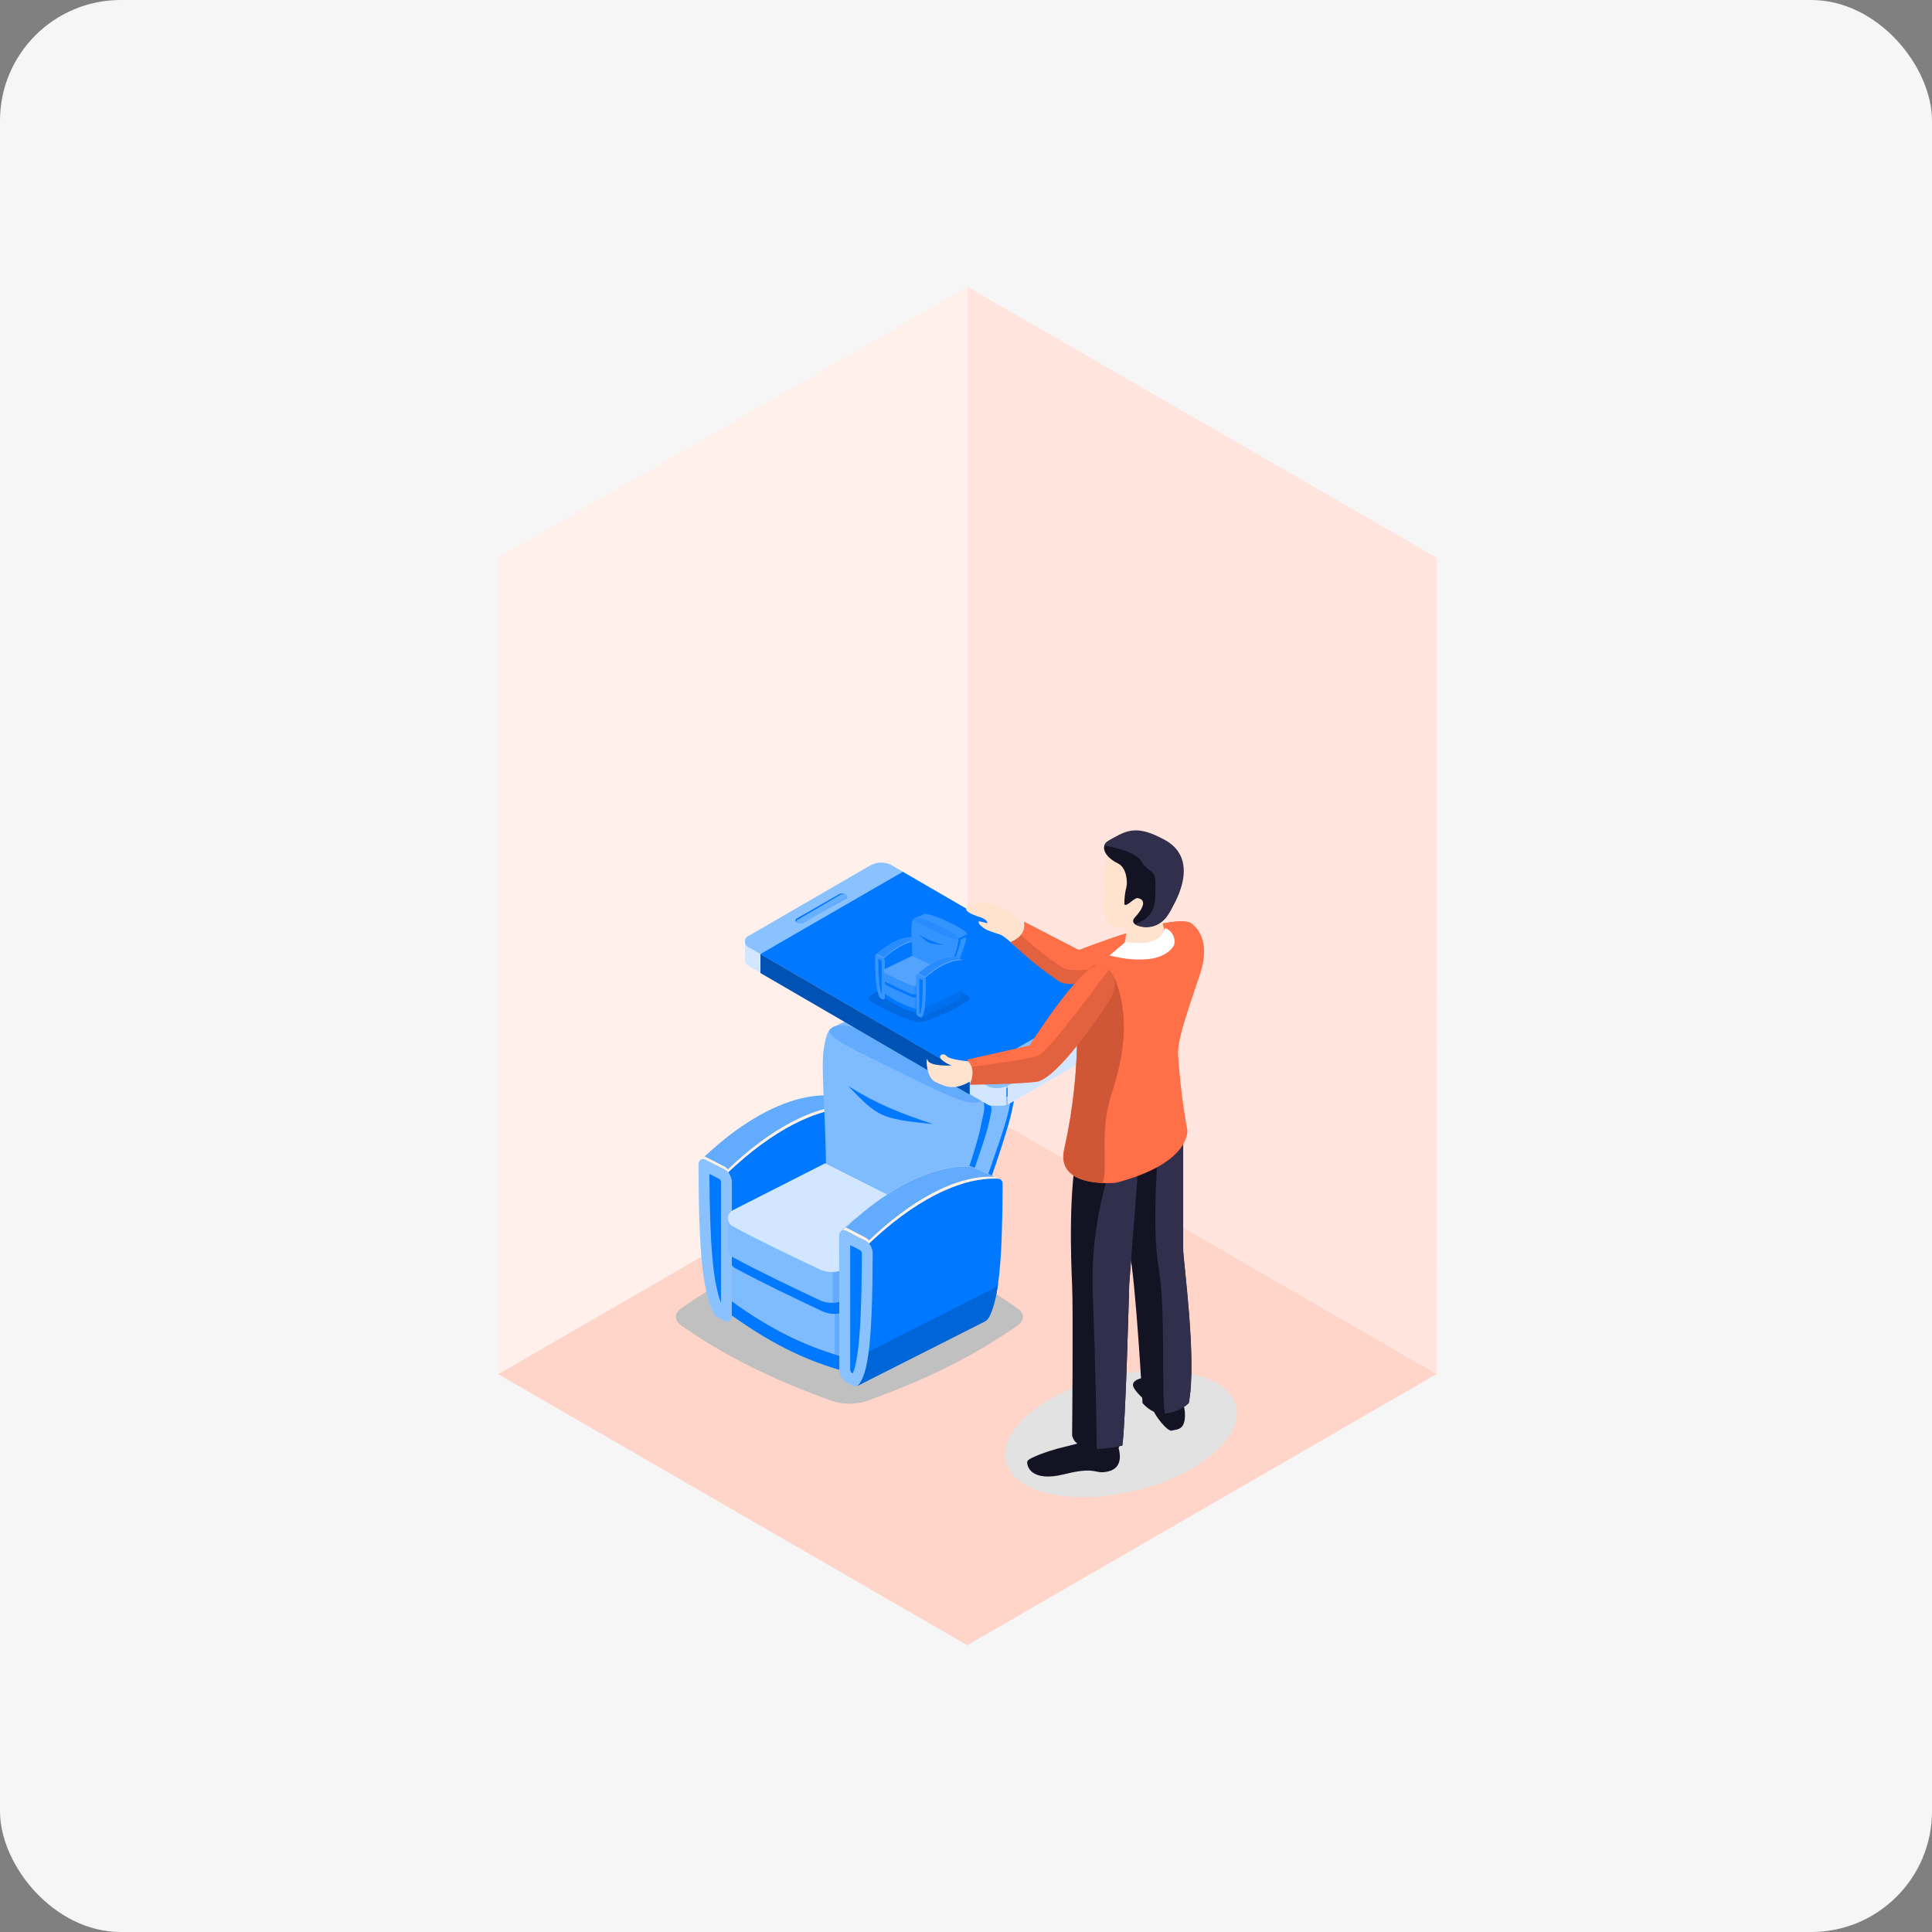 <svg width="100%" viewBox="0 0 256 256" fill="none"
    xmlns="http://www.w3.org/2000/svg">
    <rect x="0" y="0" width="256" height="256" fill="#808080" stroke="none"/>
    <rect width="256" height="256" rx="16" fill="#F6F6F6"/>
    <g clip-path="url(#clip0)">
        <path fill-rule="evenodd" clip-rule="evenodd" d="M66 182.081L128.205 146.137L190.373 182.056L128.168 218L66 182.081Z" fill="#FFD4C9"/>
        <path fill-rule="evenodd" clip-rule="evenodd" d="M66 73.907L128.192 38V146.149L66 182.056V73.907Z" fill="#FFF0EC"/>
        <path fill-rule="evenodd" clip-rule="evenodd" d="M190.374 182.056L128.193 146.149V38L190.386 73.907L190.374 182.056Z" fill="#FFE5DE"/>
        <g clip-path="url(#clip1)">
            <path d="M134.816 175.645C129.184 179.595 122.751 182.815 114.85 185.631C113.481 186.12 111.63 186.12 110.255 185.631C102.348 182.815 95.921 179.595 90.282 175.645C89.304 174.96 89.304 174.035 90.282 173.35C95.914 169.4 102.348 166.18 110.248 163.364C111.617 162.875 113.468 162.875 114.844 163.364C122.744 166.18 129.178 169.4 134.81 173.35C135.794 174.035 135.794 174.96 134.816 175.645Z" fill="#C0C0C0"/>
            <path d="M113.397 146.758C108.235 146.644 102.257 149.853 96.43 155.381L94.894 174.232L111.781 165.692C112.046 165.561 112.289 165.277 112.451 164.927C113.608 162.412 114.122 158.098 114.154 147.496C114.149 146.901 113.808 146.769 113.397 146.758Z" fill="#0078FF"/>
            <path d="M92.738 153.757C98.571 148.235 104.549 145.02 109.706 145.135C109.83 145.135 109.944 145.151 110.046 145.184C110.29 145.26 113.76 146.819 113.76 146.819C113.652 146.78 113.527 146.764 113.392 146.758C108.23 146.644 102.252 149.853 96.425 155.381L92.738 153.757Z" fill="#FFF2E5"/>
            <path d="M110.052 145.184C109.949 145.151 109.836 145.135 109.711 145.135C105.938 145.047 101.733 146.747 97.463 149.82C96.1 150.821 94.733 151.958 93.365 153.232C93.392 153.243 93.414 153.248 93.441 153.259L96.008 154.582C96.165 154.664 96.317 154.796 96.446 154.954C101.738 149.869 107.944 146.212 113.117 146.529C112.106 146.075 110.225 145.244 110.052 145.184Z" fill="#63ABFC"/>
            <path d="M93.479 153.658L96.046 154.96C96.56 155.217 96.976 155.96 96.976 156.616V174.309C96.976 174.965 96.56 175.288 96.046 175.031L95.181 174.593C94.889 174.446 94.619 174.134 94.441 173.746C93.149 170.946 92.587 166.162 92.549 154.391C92.549 153.729 92.965 153.401 93.479 153.658Z" fill="#8AC1FF"/>
            <path d="M95.533 172.625C94.49 169.913 94.058 165.085 93.998 155.555L95.371 156.25C95.441 156.321 95.533 156.507 95.533 156.622V172.625Z" fill="#0078FF"/>
            <path d="M125.035 137.464C118.765 134.397 116.046 133.686 114.706 134.107C114.522 134.167 110.495 136.021 110.36 136.124C109.722 136.606 128.403 164.347 128.403 164.347C130.841 157.486 133.614 149.782 134.16 146.753C134.706 143.735 136.257 142.948 125.035 137.464Z" fill="#7FBBFF"/>
            <path d="M119.631 151.16C124.058 157.896 128.404 164.353 128.404 164.353C130.842 157.491 133.615 149.788 134.161 146.759C134.382 145.523 134.771 144.659 134.388 143.697L119.631 151.16Z" fill="#0078FF"/>
            <path d="M121.019 139.405C109.797 133.921 109.77 135.742 109.187 138.76C108.603 141.778 109.77 150.755 109.349 158.645L124.36 166.239C126.797 159.378 129.457 152.073 129.997 149.05C130.549 146.021 132.241 144.889 121.019 139.405Z" fill="#7FBBFF"/>
            <path d="M130.252 145.774C129.69 144.304 127.528 142.587 121.02 139.405C113.095 135.534 110.755 135.304 109.857 136.567C110.366 137.89 112.739 138.858 118.939 141.936C126.587 145.736 128.89 146.737 130.252 145.774Z" fill="#63ABFC"/>
            <path d="M133.819 145.107L131.273 146.398C131.521 147.054 131.256 147.628 131.116 148.41C130.867 149.804 129.883 152.68 128.775 155.813C129.602 157.048 130.132 157.836 130.132 157.836C131.635 153.609 133.343 148.858 133.678 146.994C133.813 146.234 134.056 145.703 133.819 145.107Z" fill="#7FBBFF"/>
            <path d="M112.398 143.91C116.366 148.011 116.647 148.235 123.631 148.956C119.166 147.447 116.404 146.403 112.398 143.91Z" fill="#0078FF"/>
            <path d="M132.096 156.168C126.934 156.053 120.956 159.263 115.129 164.79L113.594 183.642L130.48 175.102C130.745 174.971 130.988 174.686 131.151 174.336C132.307 171.821 132.821 167.508 132.853 156.906C132.848 156.31 132.507 156.179 132.096 156.168Z" fill="#0078FF"/>
            <path d="M131.405 170.854L113.913 179.7L113.594 183.637L130.48 175.096C130.745 174.965 130.988 174.681 131.151 174.331C131.626 173.303 131.988 171.975 132.259 170.039C132.01 170.405 131.718 170.695 131.405 170.854Z" fill="#0065D6"/>
            <path d="M114.712 164.402L112.145 163.101C111.631 162.844 111.215 163.166 111.215 163.823V181.515C111.215 182.171 111.631 182.915 112.145 183.172L113.009 183.609C113.301 183.757 113.572 183.719 113.75 183.511C115.036 182.018 115.604 177.803 115.636 166.064C115.642 165.408 115.226 164.659 114.712 164.402Z" fill="#8AC1FF"/>
            <path d="M128.75 154.593C128.647 154.561 128.533 154.544 128.409 154.544C123.263 154.429 117.301 157.622 111.49 163.117C111.658 162.986 111.89 162.97 112.144 163.101L114.712 164.402C114.869 164.484 115.02 164.615 115.15 164.768C120.971 159.257 126.944 156.053 132.096 156.168C132.225 156.174 132.355 156.184 132.463 156.228C132.463 156.228 128.993 154.67 128.75 154.593Z" fill="#FFF2E5"/>
            <path d="M128.749 154.593C128.646 154.561 128.533 154.544 128.408 154.544C124.635 154.457 120.43 156.157 116.16 159.23C114.798 160.23 113.43 161.368 112.062 162.642C112.09 162.652 112.111 162.658 112.138 162.669L114.711 163.997C114.868 164.079 115.019 164.211 115.149 164.369C120.435 159.274 126.641 155.616 131.819 155.938C130.798 155.485 128.922 154.648 128.749 154.593Z" fill="#63ABFC"/>
            <path d="M112.82 181.881C112.75 181.81 112.658 181.624 112.658 181.51V164.992L114.037 165.687C114.107 165.758 114.199 165.955 114.199 166.059C114.177 172.68 114.015 179.602 113.004 181.974L112.82 181.881Z" fill="#0078FF"/>
            <path d="M111.214 179.634C106.214 178.147 101.971 175.998 96.971 172.428C96.971 173.177 96.971 173.555 96.971 174.309C101.971 177.874 106.214 180.023 111.214 181.515C111.214 180.761 111.214 180.389 111.214 179.634Z" fill="#0078FF"/>
            <path d="M111.214 172.171C106.36 169.908 102.106 167.814 96.971 164.965C96.971 165.714 96.971 171.674 96.971 172.428C101.971 175.993 106.214 178.142 111.214 179.634C111.214 178.885 111.214 172.926 111.214 172.171Z" fill="#7FBBFF"/>
            <path d="M110.588 171.876V179.437C110.799 179.503 111.004 179.569 111.215 179.629V172.171C111.004 172.073 110.799 171.974 110.588 171.876Z" fill="#63ABFC"/>
            <path d="M96.97 167.605C97.073 167.78 97.224 167.933 97.424 168.043C101.132 170.049 105.349 172.039 108.916 173.729C109.641 174.068 110.441 174.172 111.208 174.035C111.208 173.127 111.208 172.406 111.208 172.176C106.354 169.913 102.1 167.819 96.965 164.97C96.97 165.26 96.97 166.348 96.97 167.605Z" fill="#0078FF"/>
            <path d="M111.213 166.294L96.467 161.537C96.462 161.619 96.462 165.561 96.467 165.638C96.505 166.015 96.71 166.376 97.094 166.584C100.802 168.59 105.018 170.58 108.586 172.27C109.413 172.658 110.343 172.734 111.213 172.505V166.294Z" fill="#7FBBFF"/>
            <path d="M110.336 166.01V172.62C110.633 172.609 110.925 172.57 111.212 172.494V166.294L110.336 166.01Z" fill="#63ABFC"/>
            <path d="M111.213 163.822C111.213 163.527 111.299 163.303 111.44 163.166H111.434C113.467 161.242 115.515 159.596 117.542 158.278L109.331 154.145L97.115 160.351C96.25 160.788 96.234 162.035 97.088 162.499C100.796 164.506 105.013 166.496 108.58 168.185C109.407 168.574 110.337 168.65 111.207 168.421V163.822H111.213Z" fill="#D2E7FF"/>
        </g>
        <path d="M98.718 124.763C98.709 124.828 98.709 124.894 98.718 124.959C98.743 125.024 98.776 125.086 98.816 125.142C98.862 125.206 98.915 125.263 98.975 125.314L99.109 125.411L99.232 125.497L100.723 126.365V128.884L99.232 128.015L99.134 127.942L98.999 127.844L98.877 127.71L98.718 127.551V127.478C98.715 127.441 98.715 127.404 98.718 127.368V124.873V124.763Z" fill="#D2E7FF"/>
        <path d="M149.639 134.544C149.795 134.473 149.929 134.362 150.028 134.223C150.127 134.083 150.187 133.92 150.202 133.749V136.268C150.186 136.439 150.124 136.604 150.023 136.743C149.922 136.883 149.785 136.993 149.627 137.062L133.514 146.378V143.86L149.639 134.544Z" fill="#D2E7FF"/>
        <path d="M130.788 143.86C130.908 143.929 131.035 143.986 131.167 144.031H132.793L133.062 143.946L133.355 143.811V146.378L133.074 146.513H131.203C131.072 146.468 130.945 146.41 130.824 146.342L128.514 144.997V142.515L130.788 143.86Z" fill="#D2E7FF"/>
        <path d="M99.269 123.969C99.104 124.024 98.96 124.13 98.858 124.271C98.756 124.413 98.701 124.583 98.701 124.757C98.701 124.932 98.756 125.102 98.858 125.243C98.96 125.385 99.104 125.491 99.269 125.546L100.761 126.414L128.464 142.515L130.775 143.86C131.197 144.076 131.664 144.188 132.138 144.188C132.612 144.188 133.079 144.076 133.501 143.86L149.639 134.544C149.805 134.489 149.949 134.383 150.051 134.241C150.153 134.1 150.207 133.93 150.207 133.755C150.207 133.581 150.153 133.411 150.051 133.269C149.949 133.128 149.805 133.022 149.639 132.967L118.121 114.628C117.699 114.413 117.232 114.3 116.758 114.3C116.284 114.3 115.817 114.413 115.395 114.628L99.269 123.969Z" fill="#8AC1FF"/>
        <path d="M100.762 126.414L128.478 142.515L147.342 131.622L119.626 115.521L100.762 126.414Z" fill="#0078FF"/>
        <path d="M105.542 121.719C105.346 121.841 105.334 122.074 105.628 122.233C105.725 122.299 105.837 122.34 105.955 122.353C106.072 122.366 106.19 122.35 106.3 122.306L112.168 118.993C112.376 118.871 112.168 118.602 111.912 118.479C111.8 118.423 111.676 118.394 111.551 118.394C111.426 118.394 111.302 118.423 111.19 118.479L105.542 121.719Z" fill="#0078FF"/>
        <path d="M105.712 121.866C105.663 121.877 105.621 121.905 105.59 121.944C105.56 121.982 105.543 122.03 105.543 122.08C105.543 122.129 105.56 122.177 105.59 122.216C105.621 122.255 105.663 122.282 105.712 122.294C105.825 122.351 105.951 122.38 106.078 122.38C106.206 122.38 106.331 122.351 106.445 122.294L112.081 118.993C112.129 118.981 112.172 118.954 112.203 118.915C112.233 118.876 112.25 118.828 112.25 118.779C112.25 118.729 112.233 118.681 112.203 118.643C112.172 118.604 112.129 118.576 112.081 118.565C111.969 118.509 111.846 118.48 111.72 118.48C111.595 118.48 111.472 118.509 111.36 118.565L105.712 121.866Z" fill="#68AFFF"/>
        <path d="M100.762 126.414V128.932L128.478 145.034V142.515L100.762 126.414Z" fill="#0052B4"/>
        <g opacity="0.4" clip-path="url(#clip2)">
            <path d="M128.285 132.592C126.642 133.682 124.766 134.57 122.462 135.347C122.062 135.482 121.522 135.482 121.121 135.347C118.815 134.57 116.94 133.682 115.296 132.592C115.011 132.403 115.011 132.148 115.296 131.959C116.939 130.87 118.815 129.981 121.119 129.204C121.519 129.07 122.059 129.07 122.46 129.204C124.764 129.981 126.64 130.87 128.283 131.959C128.57 132.148 128.57 132.403 128.285 132.592Z" fill="#0052B4"/>
            <path d="M122.037 124.624C120.532 124.592 118.788 125.477 117.088 127.002L116.641 132.203L121.566 129.847C121.643 129.811 121.714 129.732 121.761 129.636C122.099 128.942 122.249 127.752 122.258 124.827C122.256 124.663 122.157 124.627 122.037 124.624Z" fill="#0078FF"/>
            <path d="M116.012 126.554C117.713 125.031 119.457 124.144 120.961 124.176C120.997 124.176 121.03 124.18 121.06 124.189C121.131 124.21 122.143 124.64 122.143 124.64C122.111 124.63 122.075 124.625 122.036 124.624C120.53 124.592 118.786 125.477 117.087 127.002L116.012 126.554Z" fill="#FFF2E5"/>
            <path d="M121.062 124.189C121.032 124.18 120.999 124.176 120.963 124.176C119.862 124.152 118.636 124.621 117.39 125.468C116.993 125.744 116.594 126.058 116.195 126.409C116.203 126.412 116.21 126.414 116.217 126.417L116.966 126.782C117.012 126.805 117.056 126.841 117.094 126.885C118.637 125.482 120.447 124.473 121.956 124.56C121.661 124.435 121.113 124.206 121.062 124.189Z" fill="#63ABFC"/>
            <path d="M116.228 126.527L116.977 126.886C117.127 126.957 117.248 127.162 117.248 127.343V132.224C117.248 132.405 117.127 132.494 116.977 132.423L116.725 132.302C116.64 132.262 116.561 132.176 116.509 132.068C116.132 131.296 115.968 129.976 115.957 126.729C115.957 126.547 116.078 126.456 116.228 126.527Z" fill="#8AC1FF"/>
            <path d="M116.827 131.759C116.522 131.011 116.396 129.679 116.379 127.051L116.779 127.242C116.8 127.262 116.827 127.313 116.827 127.345V131.759Z" fill="#0078FF"/>
            <path d="M125.434 122.06C123.605 121.213 122.812 121.017 122.421 121.134C122.367 121.15 121.193 121.661 121.153 121.69C120.967 121.823 126.416 129.476 126.416 129.476C127.127 127.583 127.936 125.458 128.095 124.622C128.254 123.79 128.706 123.572 125.434 122.06Z" fill="#7FBBFF"/>
            <path d="M123.855 125.838C125.147 127.696 126.414 129.477 126.414 129.477C127.125 127.584 127.934 125.459 128.093 124.624C128.158 124.283 128.271 124.045 128.16 123.779L123.855 125.838Z" fill="#0078FF"/>
            <path d="M124.262 122.595C120.989 121.082 120.981 121.584 120.81 122.417C120.64 123.25 120.981 125.726 120.858 127.903L125.236 129.998C125.947 128.105 126.723 126.09 126.88 125.256C127.041 124.42 127.535 124.108 124.262 122.595Z" fill="#7FBBFF"/>
            <path d="M126.954 124.352C126.79 123.947 126.16 123.473 124.261 122.595C121.95 121.527 121.268 121.464 121.006 121.812C121.154 122.177 121.846 122.444 123.655 123.293C125.885 124.342 126.557 124.618 126.954 124.352Z" fill="#63ABFC"/>
            <path d="M127.994 124.168L127.252 124.524C127.324 124.705 127.247 124.864 127.206 125.079C127.134 125.464 126.847 126.257 126.523 127.121C126.765 127.462 126.919 127.679 126.919 127.679C127.357 126.514 127.856 125.203 127.953 124.689C127.993 124.479 128.064 124.333 127.994 124.168Z" fill="#7FBBFF"/>
            <path d="M121.746 123.838C122.903 124.969 122.985 125.031 125.022 125.23C123.72 124.814 122.914 124.526 121.746 123.838Z" fill="#0078FF"/>
            <path d="M127.49 127.219C125.985 127.188 124.241 128.073 122.541 129.598L122.094 134.798L127.019 132.442C127.096 132.406 127.167 132.328 127.214 132.231C127.552 131.537 127.702 130.347 127.711 127.423C127.71 127.259 127.61 127.222 127.49 127.219Z" fill="#0078FF"/>
            <path d="M127.289 131.271L122.187 133.711L122.094 134.797L127.019 132.441C127.096 132.405 127.167 132.326 127.214 132.23C127.353 131.946 127.459 131.58 127.538 131.046C127.465 131.147 127.38 131.227 127.289 131.271Z" fill="#0065D6"/>
            <path d="M122.42 129.491L121.672 129.132C121.522 129.061 121.4 129.15 121.4 129.331V134.212C121.4 134.393 121.522 134.598 121.672 134.669L121.924 134.789C122.009 134.83 122.088 134.819 122.14 134.762C122.515 134.35 122.681 133.188 122.69 129.949C122.692 129.768 122.57 129.562 122.42 129.491Z" fill="#8AC1FF"/>
            <path d="M126.514 126.785C126.485 126.776 126.451 126.771 126.415 126.771C124.914 126.74 123.175 127.62 121.48 129.136C121.529 129.1 121.597 129.096 121.671 129.132L122.42 129.491C122.466 129.513 122.51 129.55 122.548 129.592C124.246 128.071 125.988 127.188 127.49 127.219C127.528 127.221 127.566 127.224 127.598 127.236C127.598 127.236 126.585 126.806 126.514 126.785Z" fill="#FFF2E5"/>
            <path d="M126.515 126.785C126.485 126.776 126.452 126.771 126.416 126.771C125.316 126.747 124.089 127.216 122.843 128.064C122.446 128.34 122.047 128.654 121.648 129.005C121.656 129.008 121.663 129.01 121.671 129.013L122.421 129.379C122.467 129.402 122.511 129.438 122.549 129.482C124.091 128.076 125.9 127.067 127.411 127.156C127.113 127.031 126.566 126.8 126.515 126.785Z" fill="#63ABFC"/>
            <path d="M121.868 134.313C121.847 134.293 121.82 134.242 121.82 134.21V129.654L122.222 129.845C122.243 129.865 122.27 129.919 122.27 129.948C122.263 131.774 122.216 133.684 121.921 134.338L121.868 134.313Z" fill="#0078FF"/>
            <path d="M121.402 133.693C119.944 133.283 118.706 132.69 117.248 131.705C117.248 131.912 117.248 132.016 117.248 132.224C118.706 133.207 119.944 133.8 121.402 134.212C121.402 134.004 121.402 133.901 121.402 133.693Z" fill="#0078FF"/>
            <path d="M121.402 131.634C119.987 131.01 118.746 130.432 117.248 129.646C117.248 129.853 117.248 131.497 117.248 131.705C118.706 132.688 119.944 133.281 121.402 133.693C121.402 133.486 121.402 131.842 121.402 131.634Z" fill="#7FBBFF"/>
            <path d="M121.219 131.553V133.639C121.28 133.657 121.34 133.675 121.402 133.691V131.634C121.34 131.607 121.28 131.58 121.219 131.553Z" fill="#63ABFC"/>
            <path d="M117.248 130.376C117.278 130.424 117.322 130.467 117.38 130.497C118.462 131.05 119.691 131.599 120.732 132.065C120.943 132.159 121.176 132.188 121.4 132.15C121.4 131.9 121.4 131.7 121.4 131.637C119.985 131.013 118.744 130.435 117.246 129.649C117.248 129.729 117.248 130.029 117.248 130.376Z" fill="#0078FF"/>
            <path d="M121.402 130.013L117.101 128.7C117.099 128.723 117.099 129.811 117.101 129.832C117.112 129.936 117.172 130.035 117.284 130.093C118.365 130.646 119.595 131.195 120.635 131.661C120.877 131.768 121.148 131.789 121.402 131.726V130.013Z" fill="#7FBBFF"/>
            <path d="M121.146 129.934V131.758C121.233 131.755 121.318 131.744 121.402 131.723V130.013L121.146 129.934Z" fill="#63ABFC"/>
            <path d="M121.401 129.331C121.401 129.25 121.427 129.188 121.468 129.15H121.466C122.059 128.619 122.656 128.165 123.248 127.802L120.853 126.661L117.29 128.373C117.037 128.494 117.033 128.838 117.282 128.966C118.363 129.52 119.593 130.069 120.634 130.535C120.875 130.642 121.146 130.663 121.4 130.599V129.331H121.401Z" fill="#D2E7FF"/>
        </g>
        <path d="M135.874 122.905C135.102 122.015 134.251 121.197 133.331 120.46C132.756 120.203 130.372 119.054 128.441 120.02C127.402 120.533 128.636 121.12 130.287 121.585C130.708 121.615 131.113 121.754 131.465 121.987C131.816 122.221 132.101 122.541 132.292 122.917C132.858 123.808 133.579 124.59 134.419 125.228C134.994 125.644 135.874 122.905 135.874 122.905Z" fill="#FFE3CE"/>
        <path d="M134.295 125.179C133.572 124.471 132.748 123.873 131.85 123.406C130.762 123.052 131.019 121.854 130.273 121.646C128.989 121.291 127.938 120.815 128.036 120.423C128.989 120.766 129.931 119.739 132.021 121.352C133.104 122.337 134.054 123.459 134.845 124.69C134.576 125.106 134.515 125.338 134.295 125.179Z" fill="#FFE3CE"/>
        <path d="M134.931 124.556C134.931 124.556 131.789 123.663 130.873 123.26C129.956 122.856 129.491 122.184 129.723 122.098C129.956 122.013 132.719 123.076 132.816 122.025C132.878 121.438 134.516 124.336 134.931 124.556Z" fill="#FFE3CE"/>
        <path d="M158.051 122.587C158.051 122.587 160.007 125.644 155.606 127.343C151.205 129.043 142.561 131.219 140.409 130.094C138.086 128.528 135.902 126.765 133.881 124.825C133.881 124.825 136.106 124.091 135.703 122.147L142.965 125.9C142.965 125.9 156.743 120.423 158.051 122.587Z" fill="#E2613E"/>
        <path d="M158.05 122.587C156.73 120.423 142.952 125.9 142.952 125.9L135.69 122.147C135.768 122.446 135.774 122.759 135.709 123.061C135.643 123.362 135.506 123.644 135.311 123.883C137.014 125.502 138.864 126.959 140.837 128.236C142.988 129.385 151.595 127.184 156.009 125.485C156.984 125.18 157.839 124.577 158.454 123.761C158.397 123.347 158.26 122.948 158.05 122.587Z" fill="#FF6F48"/>
        <g style="mix-blend-mode:multiply">
            <path d="M158.001 182.065C164.677 183.569 165.862 188.349 160.642 192.726C155.422 197.103 145.788 199.426 139.064 197.922C132.339 196.419 131.202 191.65 136.423 187.274C141.643 182.897 151.289 180.562 158.001 182.065Z" fill="#E2E2E2"/>
        </g>
        <path d="M151.486 182.567C151.486 182.567 149.774 182.824 150.19 183.789C150.606 184.755 152.635 186.235 152.843 186.907C153.051 187.579 154.714 189.768 155.288 189.56C155.863 189.352 157.159 189.658 157 187.115C156.841 184.572 153.736 182.457 151.486 182.567Z" fill="#141323"/>
        <path d="M148.222 191.907C148.222 191.907 149.053 194.352 146.999 194.927C144.945 195.502 145.544 194.206 141.021 195.343C136.497 196.48 135.984 194.12 136.131 193.631C136.277 193.142 139.248 192.176 140.238 191.92L143.099 191.198H148.454L148.222 191.907Z" fill="#141323"/>
        <path d="M156.756 149.031V165.451C156.756 167.113 158.614 180.207 157.502 185.917C157.502 185.917 154.286 189.144 151.389 185.917C151.389 185.917 150.484 169.534 149.653 165.83C148.821 162.125 149.188 150.78 149.188 150.78L156.756 149.031Z" fill="#141323"/>
        <path d="M151.12 151.122C151.12 151.122 150.386 160.646 149.628 170.097C149.628 170.097 149.151 188.851 148.711 191.541C148.711 191.541 142.659 193.044 142.06 190.196C142.06 190.196 142.219 173.691 142.06 170.243C141.901 166.796 141.547 157.174 142.916 151.623C144.285 146.073 151.12 151.122 151.12 151.122Z" fill="#141323"/>
        <path d="M148.71 191.54C149.151 188.839 149.627 170.096 149.627 170.096C150.141 163.739 150.63 157.345 150.85 153.848L147.121 154.765C145.282 160.464 144.507 166.452 144.835 172.432C145.153 180.635 145.287 188.704 145.324 191.993C146.466 191.97 147.602 191.818 148.71 191.54Z" fill="#312F4B"/>
        <path d="M157.526 185.917C158.639 180.195 156.78 167.113 156.78 165.451V149.142L153.54 151.587C153.54 151.587 152.513 162.138 153.54 168.14C154.482 173.605 153.871 184.242 154.335 187.298C155.526 187.22 156.654 186.732 157.526 185.917Z" fill="#312F4B"/>
        <path d="M157.66 122.233C157.66 122.233 160.777 123.785 159.005 129.091C157.232 134.397 155.997 137.821 156.107 139.777C156.322 143.123 156.73 146.454 157.33 149.753C157.33 149.753 157.843 154.118 147.879 156.722C147.879 156.722 139.663 157.553 141.02 152.149C142.207 146.832 142.781 141.397 142.732 135.95C142.524 133.872 141.277 129.715 146.473 126.915C151.669 124.116 154.334 122.025 157.66 122.233Z" fill="#FF6F48"/>
        <path d="M142.733 135.95C142.799 141.399 142.241 146.839 141.07 152.161C140.141 155.902 143.796 156.66 146.119 156.758C146.865 154.313 145.606 150.046 147.342 144.777C149.481 138.273 149.176 133.969 148.039 130.509C147.856 129.813 147.466 129.188 146.92 128.718C146.374 128.249 145.698 127.957 144.982 127.881C141.51 130.607 142.513 134.104 142.733 135.95Z" fill="#CF5736"/>
        <path d="M153.967 119.616C153.787 121.145 154.002 122.693 154.59 124.115C155.458 125.692 148.93 127.123 148.771 125.668C149.116 124.804 149.264 123.874 149.205 122.946C149.146 122.017 148.881 121.114 148.428 120.301C147.621 118.822 153.967 119.616 153.967 119.616Z" fill="#FFE3CE"/>
        <path d="M154.555 124.213C154.006 122.956 153.784 121.581 153.907 120.215L149.139 122.575C149.31 122.575 152.525 123.431 153.222 125.741C154.2 125.338 154.873 124.788 154.555 124.213Z" fill="#FFE3CE"/>
        <path d="M147.097 112.257C146.516 113.747 146.241 115.34 146.29 116.939C146.498 119.274 146.156 119.739 146.29 120.778C146.287 121.332 146.472 121.871 146.816 122.306C147.537 123.003 149.016 123.26 151.034 122.526C153.479 121.634 156.022 118.296 154.983 115.289C153.943 112.281 150.753 109.811 147.097 112.257Z" fill="#FFE3CE"/>
        <path d="M154.885 118.54C153.928 116.414 152.8 114.37 151.51 112.428C150.999 111.969 150.427 111.583 149.811 111.278C148.834 111.36 147.897 111.702 147.097 112.269C146.896 112.8 146.729 113.343 146.596 113.895C147.17 114.543 148.356 115.276 148.527 115.826C148.87 117.19 148.798 118.624 148.32 119.946C147.928 120.814 149.542 122.086 149.163 122.844C149.154 122.876 149.154 122.91 149.163 122.942C149.807 122.892 150.441 122.752 151.046 122.526C151.922 122.155 152.713 121.611 153.373 120.926C154.033 120.241 154.547 119.43 154.885 118.54Z" fill="#FFE3CE"/>
        <path d="M146.755 111.498C145.96 111.951 146.033 113.381 148.161 114.42C149.383 115.044 149.383 117.098 149.261 117.489C149.07 118.253 148.976 119.037 148.98 119.824C149.273 120.252 150.276 118.919 150.752 119.005C151.975 119.237 151.486 120.362 150.386 121.548C149.285 122.734 152.293 123.321 153.711 122.282C154.469 121.731 154.738 121.401 155.728 119.433C157.171 116.56 157.244 113.1 153.846 111.266C150.447 109.432 148.723 110.435 146.755 111.498Z" fill="#141323"/>
        <path d="M153.735 122.282C154.493 121.731 154.762 121.401 155.752 119.433C157.195 116.56 157.696 113.112 154.298 111.266C150.899 109.42 149.505 109.897 147.537 111.022C147.353 111.132 146.314 111.584 146.424 112.085C147.5 112.256 150.446 112.843 151.204 114.102C152.146 115.667 153.173 115.166 153.099 117.098C153.026 119.029 153.503 121.413 150.373 122.465C150.894 122.754 151.486 122.89 152.081 122.857C152.675 122.825 153.249 122.625 153.735 122.282Z" fill="#312F4B"/>
        <path d="M149.139 124.812L147.012 126.597C147.012 126.597 153.626 128.492 155.57 125.253C155.698 124.787 155.642 124.291 155.415 123.865C155.187 123.44 154.805 123.118 154.347 122.966C154.347 122.966 154.139 125.607 149.139 124.812Z" fill="white"/>
        <path d="M128.33 140.632C128.33 140.632 125.885 140.437 125.433 139.936C124.98 139.434 124.21 139.85 124.748 140.388C125.142 140.748 125.609 141.019 126.117 141.183C126.117 141.183 123.183 141.342 122.926 140.486C122.67 139.63 122.621 142.772 123.929 143.359C125.237 143.946 126.57 144.838 129.492 142.662C129.458 142.259 129.337 141.869 129.136 141.518C128.935 141.168 128.66 140.865 128.33 140.632Z" fill="#FFE3CE"/>
        <path d="M146.033 127.844C146.033 127.844 149.273 129.153 146.754 132.967C144.236 136.781 139.675 143.029 137.34 143.347C135.005 143.665 128.464 143.738 128.464 143.738C128.464 143.738 129.552 141.733 128.146 140.437L136.423 138.554C136.423 138.554 143.783 126.879 146.033 127.844Z" fill="#E2613E"/>
        <path d="M146.033 127.844C143.783 126.879 136.423 138.554 136.423 138.554L128.146 140.412C128.425 140.664 128.631 140.985 128.746 141.342C131.521 140.999 136.619 140.339 137.731 139.777C139.027 139.129 145.446 130.497 146.95 128.456C146.684 128.198 146.373 127.991 146.033 127.844Z" fill="#FF6F48"/>
    </g>
    <defs>
        <clipPath id="clip0">
            <rect width="124.385" height="180" fill="white" transform="translate(66 38)"/>
        </clipPath>
        <clipPath id="clip1">
            <rect width="48" height="58" fill="white" transform="translate(89.549 129.998)"/>
        </clipPath>
        <clipPath id="clip2">
            <rect width="14" height="16" fill="white" transform="translate(115.082 120)"/>
        </clipPath>
    </defs>
</svg>

